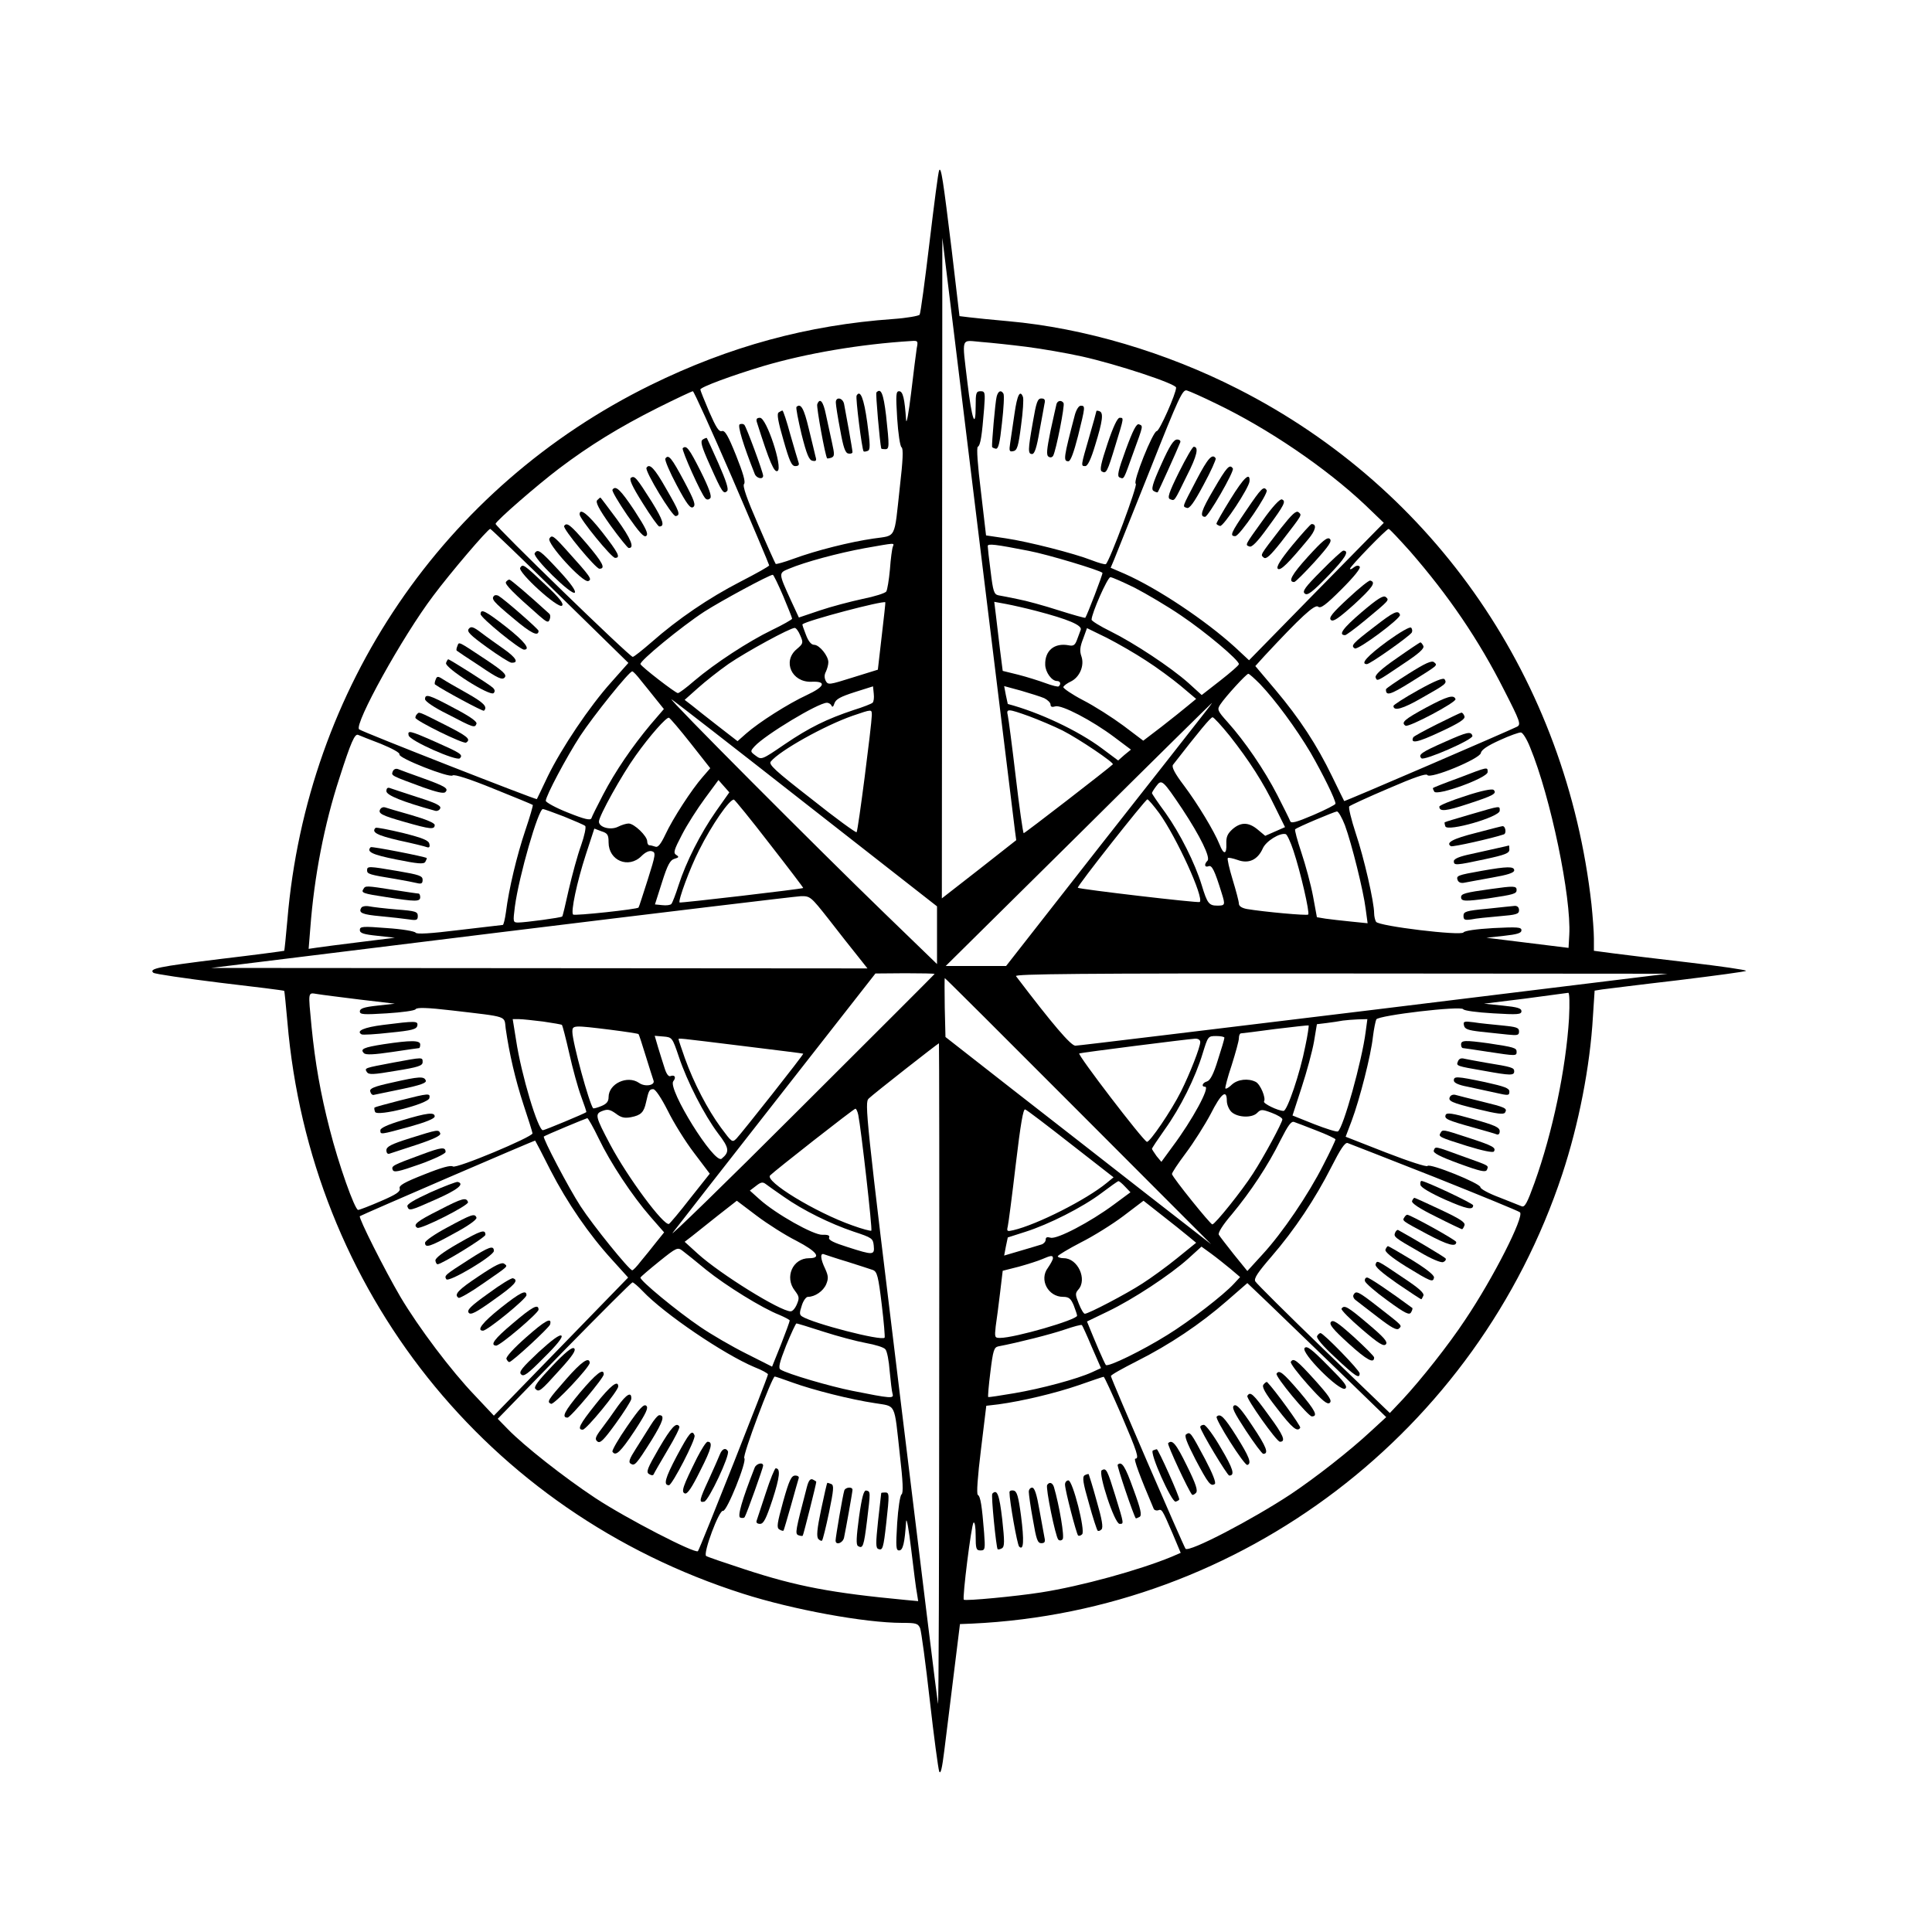 <?xml version="1.0" standalone="no"?>
<!DOCTYPE svg PUBLIC "-//W3C//DTD SVG 20010904//EN"
 "http://www.w3.org/TR/2001/REC-SVG-20010904/DTD/svg10.dtd">
<svg version="1.0" xmlns="http://www.w3.org/2000/svg"
 width="800pt" height="800pt" viewBox="0 0 800 800"
 preserveAspectRatio="xMidYMid meet">

<g transform="translate(0,800) scale(0.1,-0.1)"
fill="#000000" stroke="none">
<path d="M3889 7295 c-4 -6 -21 -140 -40 -298 -19 -159 -37 -294 -41 -300 -3
-5 -53 -14 -110 -18 -353 -25 -677 -113 -1003 -273 -859 -422 -1424 -1253
-1505 -2215 -6 -69 -12 -126 -13 -128 -2 -1 -121 -17 -265 -34 -259 -32 -296
-40 -277 -57 6 -5 129 -23 274 -41 146 -17 266 -32 268 -34 1 -2 7 -59 13
-128 94 -1109 826 -2030 1886 -2368 206 -66 505 -121 660 -121 57 0 65 -2 74
-22 5 -13 23 -147 40 -298 17 -151 35 -284 39 -295 6 -14 12 13 21 85 7 58 25
199 39 315 l26 210 50 2 c1116 52 2091 795 2444 1861 68 206 115 445 127 653
l7 107 31 5 c17 2 158 20 314 38 155 19 282 36 282 39 0 4 -105 19 -232 34
-128 15 -270 32 -315 38 l-83 11 0 51 c0 28 -5 92 -10 141 -104 928 -645 1718
-1463 2134 -298 152 -638 253 -952 281 -66 6 -138 13 -161 16 l-41 5 -32 272
c-36 295 -44 347 -52 332z m314 -2737 l5 -37 -154 -121 -154 -120 1 1367 1
1368 148 -1210 c82 -665 150 -1227 153 -1247z m-407 2000 c-3 -18 -13 -100
-23 -183 -10 -82 -19 -134 -21 -115 -6 89 -13 120 -29 120 -13 0 -14 -14 -8
-112 4 -62 12 -116 18 -120 8 -5 6 -53 -7 -165 -24 -220 -13 -199 -109 -213
-97 -14 -237 -49 -332 -84 -38 -14 -71 -23 -73 -21 -2 2 -35 75 -72 161 -48
110 -66 162 -59 170 7 8 -4 45 -33 118 -33 82 -46 105 -59 101 -12 -4 -24 15
-52 79 -20 47 -37 89 -37 93 0 10 130 58 260 97 179 53 402 91 614 104 27 2
28 0 22 -30z m454 6 c63 -8 167 -26 230 -40 144 -32 390 -113 390 -129 0 -25
-69 -180 -80 -180 -16 0 -101 -213 -87 -218 10 -3 -109 -323 -124 -333 -4 -2
-30 5 -58 16 -74 29 -263 77 -357 91 l-81 12 -21 180 c-14 113 -19 183 -13
187 11 6 17 46 26 158 5 67 4 72 -15 72 -18 0 -20 -7 -20 -62 0 -100 -16 -55
-34 97 -23 195 -29 176 57 169 39 -3 124 -12 187 -20z m785 -235 c215 -103
455 -266 618 -420 l77 -74 -279 -284 -279 -285 -58 54 c-122 111 -321 244
-457 304 l-58 25 14 33 c7 18 74 185 148 370 121 305 136 337 154 331 11 -3
65 -27 120 -54z m-2004 -306 c85 -197 154 -361 154 -364 0 -4 -54 -34 -120
-68 -130 -67 -258 -154 -367 -250 -38 -33 -73 -61 -78 -61 -13 0 -571 542
-568 551 5 15 172 160 263 229 127 96 249 171 408 251 76 38 142 69 146 69 4
0 77 -161 162 -357z m-712 -491 l283 -277 -71 -80 c-90 -100 -206 -273 -263
-390 -23 -49 -44 -92 -45 -94 -2 -4 -725 279 -736 289 -22 20 179 384 307 553
70 94 226 277 236 277 3 0 133 -125 289 -278z m3519 186 c161 -185 285 -367
391 -577 65 -127 70 -141 53 -150 -29 -15 -715 -311 -716 -308 -1 1 -23 47
-50 102 -63 130 -134 239 -236 360 l-82 97 38 42 c149 160 208 215 222 204 10
-9 31 6 97 72 53 53 81 88 75 94 -6 6 -15 4 -25 -4 -8 -7 -15 -9 -15 -5 0 9
151 165 160 165 4 0 43 -42 88 -92z m-2141 18 c-3 -7 -9 -50 -12 -94 -4 -44
-11 -85 -15 -91 -4 -7 -48 -21 -98 -31 -51 -11 -131 -32 -178 -48 l-86 -29
-33 71 c-52 114 -52 113 -8 131 66 28 204 65 313 85 131 23 123 23 117 6z
m563 -17 c79 -15 294 -80 305 -91 3 -3 -64 -177 -71 -186 -1 -2 -51 12 -111
31 -59 19 -135 40 -168 46 -33 7 -69 14 -81 16 -18 4 -22 16 -32 99 -7 52 -12
99 -12 105 0 11 32 7 170 -20z m-1017 -187 c20 -48 37 -90 37 -94 0 -3 -38
-25 -84 -47 -97 -47 -235 -137 -321 -210 -32 -28 -63 -51 -68 -51 -10 0 -151
109 -155 120 -5 12 169 155 264 217 70 45 268 152 284 153 3 0 22 -39 43 -88z
m1456 34 c48 -25 135 -76 192 -115 101 -68 239 -184 239 -201 0 -5 -35 -35
-77 -68 l-77 -60 -55 50 c-73 65 -226 166 -323 214 -43 21 -78 43 -78 48 0 26
66 176 78 176 7 0 52 -20 101 -44z m-1048 -200 l-16 -139 -103 -32 c-99 -31
-103 -32 -113 -14 -6 13 -6 25 1 38 5 11 10 28 10 39 0 26 -37 72 -59 72 -12
0 -24 15 -34 42 -9 23 -16 42 -14 43 19 16 334 99 343 91 1 0 -6 -64 -15 -140z
m641 104 c130 -34 190 -59 183 -78 -4 -10 -11 -29 -16 -43 -8 -21 -15 -25 -34
-21 -59 11 -99 -22 -97 -81 1 -31 27 -67 49 -67 13 0 18 -12 7 -22 -3 -3 -27
3 -54 13 -27 10 -78 26 -113 35 l-65 16 -11 86 c-6 48 -13 112 -17 143 l-7 57
49 -9 c27 -5 84 -18 126 -29z m-978 -102 c13 -30 12 -33 -15 -56 -60 -50 -21
-138 61 -135 64 3 56 -20 -19 -55 -76 -35 -199 -113 -252 -160 l-35 -31 -80
62 c-44 34 -93 73 -109 86 l-30 23 55 49 c30 27 87 72 127 100 73 50 254 149
274 149 5 0 16 -14 23 -32z m1431 -103 c44 -28 109 -76 144 -105 l64 -54 -34
-28 c-19 -16 -68 -55 -109 -87 l-76 -58 -82 62 c-46 34 -121 82 -168 106 -46
24 -82 49 -81 54 2 6 16 16 31 23 37 18 57 66 44 104 -8 22 -6 40 7 73 l16 44
82 -40 c45 -23 118 -65 162 -94z m-2091 -83 c17 -20 44 -55 62 -77 l33 -41
-55 -64 c-76 -91 -146 -193 -197 -291 -24 -46 -46 -90 -48 -97 -4 -10 -27 -5
-97 23 -51 20 -92 43 -92 49 0 20 85 180 142 268 56 85 203 268 216 268 4 0
20 -17 36 -38z m2563 -14 c64 -67 150 -184 210 -285 50 -87 103 -194 103 -211
0 -4 -41 -25 -92 -47 -73 -31 -93 -36 -96 -24 -3 8 -27 56 -53 107 -54 105
-135 223 -205 301 -43 48 -45 53 -31 74 21 32 108 127 116 127 4 0 25 -19 48
-42z m-1604 -78 c-4 -4 -39 -18 -78 -30 -111 -37 -183 -72 -286 -142 -95 -65
-96 -65 -120 -47 -23 17 -23 18 -4 39 43 47 263 180 299 180 8 0 17 -6 19 -12
4 -8 8 -4 12 9 6 18 25 28 84 47 l76 24 3 -30 c2 -17 0 -34 -5 -38z m711 19
c14 -7 26 -19 26 -26 0 -10 6 -12 20 -8 25 8 152 -58 245 -128 l68 -51 -27
-22 -26 -23 -67 50 c-99 74 -261 150 -390 184 0 0 -4 17 -8 37 l-7 37 70 -19
c38 -11 82 -25 96 -31z m-986 -438 l542 -424 0 -119 0 -120 -217 210 c-271
262 -904 897 -882 886 9 -5 260 -200 557 -433z m1645 371 c-21 -27 -213 -272
-428 -545 l-389 -497 -125 0 -125 0 550 544 c302 300 551 545 552 545 2 1 -14
-21 -35 -47z m-1373 -4 c-1 -42 -57 -479 -63 -484 -3 -3 -87 58 -186 137 -153
119 -180 144 -169 156 37 45 221 148 338 189 82 28 80 28 80 2z m652 -4 c40
-15 102 -41 138 -59 67 -34 215 -134 208 -140 -16 -16 -364 -285 -369 -285 -3
0 -18 105 -33 233 -15 127 -30 242 -33 255 -7 28 0 28 89 -4z m-1402 -112 l81
-103 -32 -37 c-44 -50 -123 -171 -154 -238 -19 -40 -31 -54 -41 -50 -9 3 -20
6 -25 6 -5 0 -9 7 -9 16 0 22 -54 74 -77 74 -10 0 -29 -6 -43 -13 -31 -16 -80
-3 -80 21 0 23 95 194 152 273 58 82 128 161 138 157 5 -2 45 -49 90 -106z
m2232 31 c81 -103 139 -193 188 -295 l41 -83 -41 -18 -41 -18 -30 25 c-38 32
-70 33 -105 3 -21 -19 -27 -32 -26 -60 2 -46 -11 -48 -28 -4 -22 55 -91 169
-148 245 -38 50 -51 76 -45 85 108 139 156 197 164 197 5 0 37 -35 71 -77z
m1244 -48 c85 -206 171 -621 162 -777 l-3 -53 -170 21 -170 21 73 8 c54 6 72
11 72 23 0 13 -16 14 -117 9 -69 -4 -119 -11 -123 -18 -10 -15 -351 26 -362
44 -4 6 -8 23 -8 35 0 47 -42 230 -76 331 -19 58 -31 108 -27 112 4 4 77 38
162 74 106 46 156 63 161 56 11 -19 218 67 222 91 2 13 27 30 78 53 41 19 81
33 88 32 8 -1 25 -29 38 -62z m-4759 15 c46 -19 80 -37 77 -44 -5 -15 206 -98
220 -87 7 6 72 -15 170 -55 87 -35 160 -65 162 -67 2 -2 -12 -50 -31 -106 -35
-104 -68 -242 -80 -338 -4 -29 -10 -53 -13 -53 -3 0 -84 -10 -180 -21 -122
-15 -176 -18 -181 -11 -4 6 -57 15 -119 19 -101 8 -112 7 -112 -8 0 -13 15
-18 73 -24 l72 -8 -145 -18 c-80 -10 -160 -20 -178 -23 l-34 -5 7 87 c16 213
58 429 120 619 48 150 64 186 78 180 7 -3 49 -20 94 -37z m1388 -279 c-65 -93
-124 -210 -155 -306 -12 -38 -26 -74 -30 -78 -4 -5 -21 -7 -38 -5 l-30 3 29
91 c23 73 34 93 52 98 18 5 20 8 7 16 -13 8 -9 21 24 84 21 41 64 108 95 150
l56 76 22 -25 23 -26 -55 -78z m1930 10 c76 -115 118 -202 105 -215 -15 -15
-12 -29 4 -23 14 6 25 -15 55 -112 15 -48 14 -51 -18 -51 -35 0 -42 9 -65 85
-28 91 -89 213 -150 299 -31 42 -56 79 -56 82 0 3 8 16 18 29 22 30 27 25 107
-94z m-1709 -144 c78 -100 141 -183 140 -184 -3 -4 -509 -63 -512 -60 -7 7 43
143 81 217 52 104 126 211 144 209 3 0 70 -82 147 -182z m1614 126 c73 -102
186 -350 168 -368 -5 -5 -499 53 -505 59 -5 5 280 366 288 366 4 0 26 -26 49
-57z m-2465 -14 c44 -18 84 -35 88 -39 5 -4 -3 -41 -17 -81 -15 -41 -37 -123
-51 -183 -13 -59 -25 -110 -27 -111 -4 -5 -155 -25 -182 -25 -22 0 -22 2 -14
66 17 127 97 404 116 404 4 0 43 -14 87 -31z m3234 -36 c28 -76 77 -273 86
-347 l8 -59 -69 7 c-38 4 -85 9 -105 12 l-36 6 -16 87 c-9 48 -31 129 -48 180
-17 51 -29 95 -26 97 7 8 162 73 173 74 6 0 21 -26 33 -57z m-3049 -71 c0 -76
83 -110 136 -57 16 16 32 24 44 20 16 -5 15 -14 -18 -118 -20 -62 -36 -113
-38 -115 -4 -7 -265 -35 -271 -29 -10 11 15 132 53 249 l35 107 29 -11 c26 -8
30 -15 30 -46z m2836 -35 c29 -87 68 -256 61 -264 -6 -5 -182 11 -254 23 -21
4 -33 12 -33 22 0 9 -12 54 -26 100 -14 46 -23 86 -20 89 2 3 21 -1 41 -8 46
-17 83 1 104 48 13 30 71 66 95 59 5 -1 20 -32 32 -69z m-1924 -284 c42 -54
95 -122 118 -150 l42 -53 -1359 1 -1358 1 1200 148 c660 81 1218 148 1240 149
40 1 42 -1 117 -96z m438 -226 c0 -1 -253 -254 -562 -562 -308 -308 -544 -537
-522 -509 21 28 219 281 439 562 l400 511 123 1 c67 0 122 -1 122 -3z m1820
-148 c-668 -81 -1225 -149 -1237 -149 -19 0 -94 88 -246 288 -8 9 263 12 1344
11 l1354 -1 -1215 -149z m-1225 -420 l550 -551 -270 210 c-148 116 -396 309
-550 429 l-280 219 -3 122 c-1 67 -1 122 0 122 2 0 251 -248 553 -551z m-2975
462 l145 -17 -72 -8 c-56 -6 -73 -12 -73 -24 0 -13 15 -14 112 -8 63 4 115 11
119 17 5 8 48 7 150 -5 238 -28 216 -21 223 -75 15 -105 40 -212 74 -316 20
-60 37 -114 37 -118 0 -15 -317 -148 -330 -137 -8 6 -46 -4 -118 -33 -84 -33
-106 -46 -102 -58 4 -13 -14 -25 -79 -53 -46 -20 -88 -36 -93 -36 -14 0 -82
192 -118 335 -38 148 -60 273 -75 424 -14 148 -16 141 23 135 17 -3 97 -13
177 -23z m5007 -78 c-13 -210 -68 -472 -143 -681 -30 -83 -40 -102 -53 -97 -9
4 -51 20 -93 37 -43 16 -78 35 -78 42 0 16 -211 101 -219 88 -3 -5 -75 18
-173 56 l-166 65 25 66 c33 88 80 272 88 348 4 33 11 66 14 72 11 17 351 57
360 42 4 -6 56 -13 124 -17 102 -6 117 -5 117 9 0 12 -17 17 -77 23 l-78 8
170 21 c94 13 174 23 179 24 5 0 6 -44 3 -106z m-4248 -13 c41 -6 76 -12 78
-14 2 -2 16 -55 30 -117 14 -63 36 -143 49 -178 13 -35 23 -65 22 -66 -7 -6
-173 -75 -180 -75 -20 0 -89 227 -111 373 l-14 87 26 0 c14 0 59 -5 100 -10z
m3406 -42 c-15 -119 -93 -400 -115 -413 -5 -3 -49 11 -98 30 l-90 36 38 117
c21 64 44 149 51 189 l12 72 41 5 c23 3 52 7 66 10 14 2 42 4 63 5 l39 1 -7
-52z m-250 -60 c-22 -113 -75 -268 -90 -268 -23 0 -86 31 -81 39 9 14 -15 71
-34 81 -31 16 -75 11 -99 -11 -12 -12 -24 -19 -27 -16 -2 2 9 46 26 96 16 51
30 101 30 112 0 10 3 19 8 20 4 0 68 8 142 18 74 9 137 16 139 15 1 -2 -4 -40
-14 -86z m-2877 68 c63 -8 115 -16 116 -18 2 -2 15 -42 30 -91 15 -48 29 -93
32 -101 8 -20 -35 -28 -60 -10 -48 33 -126 -3 -126 -59 0 -18 -8 -28 -30 -37
-17 -7 -32 -11 -34 -9 -16 19 -86 274 -86 317 0 27 4 27 158 8z m283 -112 c34
-102 105 -241 163 -318 46 -60 48 -76 14 -104 -30 -24 -225 290 -200 321 13
16 6 28 -12 21 -8 -3 -17 10 -24 33 -7 21 -19 60 -27 86 l-14 48 36 -3 c36 -3
37 -4 64 -84z m2259 79 c0 -5 -12 -46 -27 -92 -18 -59 -32 -85 -45 -89 -19 -5
-25 -22 -8 -22 22 0 -52 -137 -135 -248 l-46 -63 -20 24 c-10 14 -19 28 -19
30 0 3 24 39 53 80 64 89 127 215 157 315 22 71 22 72 56 72 19 0 34 -3 34 -7z
m-1996 -34 c138 -17 252 -31 252 -32 3 -3 -255 -329 -276 -351 -18 -18 -19
-17 -65 45 -55 75 -112 184 -149 287 -14 40 -26 75 -26 78 0 6 -13 7 264 -27z
m1896 16 c0 -21 -43 -131 -80 -205 -39 -78 -130 -212 -141 -208 -17 6 -290
363 -280 366 12 4 446 59 479 61 13 1 22 -5 22 -14z m-1081 -1377 c0 -755 -2
-1368 -5 -1363 -2 6 -71 568 -154 1249 -146 1194 -150 1240 -133 1257 18 18
286 228 291 229 1 0 2 -618 1 -1372z m-1124 1093 c24 -49 73 -128 109 -175
l65 -86 -81 -102 c-44 -57 -84 -104 -88 -106 -22 -8 -170 191 -243 328 -62
117 -65 128 -32 140 21 8 31 6 55 -11 22 -17 36 -20 63 -15 41 8 53 20 62 61
11 50 14 55 30 55 9 0 33 -36 60 -89z m2315 41 c0 -16 9 -37 20 -47 26 -23 85
-25 106 -3 15 15 20 15 60 0 24 -9 44 -21 44 -27 0 -13 -77 -156 -122 -225
-44 -69 -157 -210 -168 -210 -8 0 -162 191 -167 208 -2 4 24 43 57 87 33 44
79 117 103 162 43 85 67 105 67 55z m-1526 -59 c12 -60 59 -474 54 -479 -3 -2
-38 7 -79 22 -153 54 -364 183 -340 207 20 20 346 276 353 276 3 1 9 -11 12
-26z m880 -120 l177 -138 -28 -23 c-85 -70 -289 -173 -387 -196 -26 -6 -28 -5
-23 16 3 13 18 128 33 256 20 168 31 232 39 228 7 -2 92 -67 189 -143z m-1955
23 c49 -102 139 -238 215 -325 l56 -64 -33 -41 c-18 -23 -46 -58 -63 -78 -16
-21 -32 -38 -36 -38 -12 0 -162 185 -214 265 -49 75 -159 285 -152 289 8 6
174 75 180 76 3 0 25 -38 47 -84z m2974 32 c42 -16 77 -33 77 -36 0 -4 -22
-51 -50 -105 -62 -123 -170 -282 -252 -371 l-63 -69 -56 69 c-30 38 -58 74
-62 81 -5 7 16 41 54 85 78 94 149 201 201 306 32 63 45 81 57 76 9 -3 51 -19
94 -36z m-3174 -163 c70 -136 160 -267 256 -372 l66 -73 -278 -286 -278 -286
-79 84 c-97 101 -232 280 -308 408 -65 111 -174 327 -168 334 6 5 724 315 726
313 1 -1 30 -56 63 -122z m3661 -29 c190 -76 349 -141 354 -146 18 -18 -110
-271 -227 -445 -68 -103 -182 -247 -259 -330 l-53 -56 -274 264 c-151 146
-278 272 -283 281 -7 12 10 37 67 103 96 111 181 239 248 371 37 73 56 102 67
99 8 -3 170 -66 360 -141z m-2694 -82 c78 -55 191 -111 289 -144 76 -25 80
-28 83 -58 4 -40 -2 -40 -108 -6 -57 18 -80 29 -77 39 4 9 -4 13 -28 12 -37
-1 -192 86 -260 147 l-40 36 25 19 c20 16 28 18 41 8 9 -7 43 -31 75 -53z
m1413 42 l22 -23 -69 -51 c-97 -72 -236 -145 -262 -137 -14 4 -20 2 -20 -8 0
-8 -8 -17 -17 -20 -10 -3 -49 -15 -87 -26 l-68 -20 7 37 c4 20 8 37 8 38 1 0
34 11 72 23 98 31 238 102 315 160 36 27 68 50 71 50 3 1 16 -10 28 -23z
m-1361 -224 c86 -45 105 -72 52 -72 -68 0 -102 -79 -59 -134 18 -24 20 -30 9
-56 -7 -17 -18 -30 -26 -30 -43 0 -291 154 -384 238 l-55 50 30 23 c16 13 65
52 108 86 l78 61 82 -62 c45 -34 119 -81 165 -104z m1621 20 l34 -28 -79 -64
c-43 -35 -108 -82 -144 -105 -66 -43 -223 -125 -238 -125 -5 0 -16 19 -25 42
-15 37 -15 43 -2 58 38 42 -2 130 -60 130 -14 0 -25 4 -25 8 0 4 43 30 95 57
52 26 132 76 177 110 l83 63 75 -59 c41 -32 90 -71 109 -87z m-1995 -140 c82
-66 232 -159 304 -187 23 -10 42 -20 42 -23 0 -4 -16 -48 -36 -99 l-37 -92
-107 54 c-60 30 -146 80 -191 111 -96 65 -251 193 -247 204 2 4 37 34 78 67
72 58 76 59 96 44 12 -9 56 -44 98 -79z m2171 4 l40 -34 -25 -27 c-44 -48
-183 -155 -275 -212 -104 -65 -247 -135 -256 -125 -3 4 -16 32 -29 62 -13 30
-29 69 -36 86 l-13 32 87 42 c104 50 256 150 332 218 l55 50 40 -29 c22 -16
58 -45 80 -63z m-1585 29 c47 -15 94 -30 105 -34 17 -7 22 -26 36 -142 9 -74
14 -136 12 -138 -12 -15 -297 59 -342 88 -11 7 -11 15 -1 45 6 20 18 36 25 36
30 0 64 24 76 52 10 24 9 35 -4 64 -20 41 -22 68 -4 60 6 -2 50 -17 97 -31z
m850 15 c0 -6 -10 -24 -21 -40 -37 -49 1 -120 63 -120 24 0 32 -7 44 -35 7
-19 14 -38 14 -43 0 -17 -258 -92 -319 -92 -22 0 -23 2 -18 48 4 26 12 88 18
138 l11 92 67 17 c36 10 80 24 96 31 37 16 45 17 45 4z m-1699 -136 c90 -95
337 -262 463 -315 31 -12 56 -26 56 -30 0 -11 -282 -723 -290 -732 -11 -12
-296 135 -425 220 -130 86 -295 216 -362 285 l-42 43 275 283 c152 155 279
282 283 282 4 0 23 -16 42 -36z m2877 -326 l202 -196 -62 -57 c-89 -83 -230
-193 -333 -262 -159 -105 -421 -242 -436 -226 -8 10 -309 705 -309 715 0 5 49
32 108 62 135 68 262 153 372 249 l85 74 85 -81 c47 -45 176 -170 288 -278z
m-2129 158 c59 -19 138 -40 176 -47 39 -7 75 -18 81 -26 7 -7 15 -48 18 -91 4
-42 9 -85 12 -94 6 -20 -7 -19 -167 13 -91 18 -269 70 -297 88 -10 6 -5 28 23
99 21 51 40 92 43 92 3 0 53 -15 111 -34z m1112 -64 l38 -87 -37 -17 c-61 -28
-210 -68 -322 -87 -58 -10 -106 -17 -108 -16 -2 2 2 49 9 104 11 90 15 102 33
106 84 16 217 50 273 69 38 13 70 22 73 19 2 -2 21 -43 41 -91z m-1239 -147
c86 -31 240 -70 340 -85 90 -15 80 6 104 -213 13 -112 15 -160 7 -165 -6 -4
-14 -58 -18 -119 -6 -99 -5 -113 8 -113 16 0 23 30 29 120 2 19 11 -32 21
-115 10 -82 20 -165 24 -183 l5 -32 -53 5 c-306 29 -449 56 -663 126 -83 27
-156 52 -162 56 -14 10 54 193 70 187 15 -5 100 206 88 218 -9 9 115 338 126
338 3 0 36 -11 74 -25z m1361 -133 c67 -157 75 -182 58 -182 -8 0 18 -71 76
-207 2 -6 11 -9 18 -7 16 6 17 5 60 -95 l34 -81 -37 -16 c-133 -55 -375 -122
-542 -148 -102 -16 -312 -36 -319 -30 -7 6 31 309 40 319 5 5 9 -17 9 -53 0
-55 2 -62 20 -62 19 0 20 5 15 73 -9 112 -15 151 -26 157 -6 4 -1 74 13 188
l22 181 51 6 c95 13 232 45 331 79 54 19 101 35 104 35 3 0 35 -70 73 -157z"/>
<path d="M3629 6375 c-4 -3 14 -206 20 -232 1 -2 8 -3 16 -3 18 0 18 10 4 140
-11 91 -21 115 -40 95z"/>
<path d="M3547 6362 c-5 -8 22 -223 29 -231 2 -2 9 -1 17 2 11 4 11 23 -2 118
-14 101 -29 137 -44 111z"/>
<path d="M3461 6333 c0 -10 8 -61 18 -113 13 -73 21 -96 34 -98 9 -2 17 1 17
6 0 10 -27 159 -35 200 -6 26 -35 30 -34 5z"/>
<path d="M3384 6326 c-4 -11 33 -214 41 -224 1 -1 9 0 18 3 13 6 13 13 2 63
-7 31 -18 83 -25 115 -11 55 -25 72 -36 43z"/>
<path d="M3298 6315 c-3 -3 7 -54 21 -113 21 -83 31 -108 46 -110 14 -3 17 1
12 17 -3 12 -15 64 -28 116 -20 84 -33 107 -51 90z"/>
<path d="M3224 6292 c-8 -5 -2 -39 20 -114 25 -88 34 -108 49 -108 13 0 17 5
14 14 -3 8 -18 60 -34 115 -15 56 -30 101 -33 101 -3 0 -10 -4 -16 -8z"/>
<path d="M3134 6252 c53 -167 72 -211 86 -202 22 14 -46 220 -73 220 -13 0
-17 -5 -13 -18z"/>
<path d="M3063 6243 c-10 -4 14 -84 62 -205 7 -19 35 -25 35 -8 0 14 -70 204
-78 211 -4 4 -12 5 -19 2z"/>
<path d="M4127 6358 c-6 -22 -21 -197 -19 -208 0 -3 7 -6 15 -8 11 -2 17 22
26 107 7 61 10 115 6 121 -10 17 -22 11 -28 -12z"/>
<path d="M4201 6288 c-7 -46 -15 -100 -18 -122 -5 -33 -4 -38 13 -34 16 3 21
20 32 106 8 57 11 110 8 118 -12 32 -24 9 -35 -68z"/>
<path d="M4277 6253 c-21 -118 -21 -133 -3 -133 10 0 19 28 30 93 9 50 19 102
21 115 4 16 1 22 -13 22 -16 0 -21 -16 -35 -97z"/>
<path d="M4375 6328 c-2 -7 -13 -58 -25 -112 -16 -79 -18 -101 -8 -107 7 -5
15 -3 19 4 12 22 49 209 43 218 -8 13 -24 11 -29 -3z"/>
<path d="M4451 6283 c-47 -179 -49 -193 -27 -193 9 0 22 35 40 105 30 122 31
125 11 125 -8 0 -18 -16 -24 -37z"/>
<path d="M4540 6298 c0 -2 -13 -50 -30 -108 -35 -121 -35 -120 -16 -120 10 0
24 30 41 87 31 100 35 134 18 140 -7 3 -13 3 -13 1z"/>
<path d="M4586 6163 c-27 -81 -33 -109 -24 -115 19 -11 23 -3 57 109 36 117
35 113 17 113 -9 0 -27 -38 -50 -107z"/>
<path d="M4662 6139 c-33 -90 -37 -111 -26 -116 19 -7 15 -14 57 103 42 115
41 110 23 117 -10 4 -25 -25 -54 -104z"/>
<path d="M4809 6078 c-38 -84 -43 -105 -32 -111 8 -5 16 -7 17 -5 3 3 80 173
93 206 3 7 -3 12 -13 12 -14 0 -31 -26 -65 -102z"/>
<path d="M4882 6045 c-43 -87 -49 -107 -37 -112 20 -7 15 -14 69 96 43 84 51
121 29 121 -5 0 -32 -47 -61 -105z"/>
<path d="M4955 6014 c-62 -119 -59 -110 -41 -117 11 -5 30 21 70 96 30 55 52
105 50 109 -14 22 -33 0 -79 -88z"/>
<path d="M5026 5974 c-52 -88 -60 -114 -36 -114 13 0 122 189 115 200 -13 20
-25 7 -79 -86z"/>
<path d="M5095 5933 c-33 -53 -59 -99 -58 -102 1 -3 8 -7 15 -9 14 -3 120 158
122 185 3 41 -24 15 -79 -74z"/>
<path d="M5162 5889 c-66 -97 -71 -109 -47 -109 18 0 138 177 130 190 -12 19
-22 9 -83 -81z"/>
<path d="M5230 5847 c-77 -107 -75 -103 -56 -110 10 -4 34 21 75 78 70 95 77
110 59 117 -8 3 -39 -30 -78 -85z"/>
<path d="M5304 5813 c-90 -117 -85 -109 -71 -122 10 -8 27 8 73 66 90 117 85
109 71 122 -10 8 -27 -8 -73 -66z"/>
<path d="M5352 5743 c-50 -61 -68 -90 -61 -98 11 -10 43 22 126 122 31 37 37
63 14 63 -4 0 -39 -39 -79 -87z"/>
<path d="M5416 5695 c-68 -75 -84 -105 -57 -105 5 0 43 38 85 84 60 67 73 86
62 95 -10 8 -30 -8 -90 -74z"/>
<path d="M5472 5637 c-68 -68 -81 -86 -69 -95 11 -9 30 5 96 73 71 73 91 105
63 105 -4 0 -45 -37 -90 -83z"/>
<path d="M2910 6180 c-11 -7 -6 -27 30 -107 50 -112 56 -121 71 -106 7 7 -4
41 -36 114 -25 56 -47 104 -48 105 -1 2 -9 -1 -17 -6z"/>
<path d="M2827 6144 c-6 -6 77 -192 94 -208 6 -6 13 -6 20 1 7 7 -4 40 -40
112 -48 95 -59 109 -74 95z"/>
<path d="M2755 6101 c-3 -6 18 -56 47 -110 42 -79 57 -98 68 -91 12 8 6 26
-37 107 -52 97 -65 114 -78 94z"/>
<path d="M2677 6063 c-8 -13 107 -203 121 -200 21 4 16 17 -40 114 -48 85 -69
106 -81 86z"/>
<path d="M2613 6022 c-9 -6 4 -35 48 -105 33 -53 64 -97 69 -97 24 0 16 26
-31 102 -64 101 -71 109 -86 100z"/>
<path d="M2536 5972 c-3 -5 25 -52 61 -105 51 -73 70 -94 79 -86 10 8 -1 31
-49 105 -58 87 -78 106 -91 86z"/>
<path d="M2473 5929 c-8 -8 6 -36 55 -105 37 -51 71 -93 75 -93 26 -2 10 38
-48 118 -37 50 -68 91 -69 91 -1 0 -7 -5 -13 -11z"/>
<path d="M2400 5870 c0 -18 132 -180 147 -180 24 0 14 20 -53 106 -59 75 -94
103 -94 74z"/>
<path d="M2336 5822 c-7 -11 131 -177 146 -177 27 0 14 25 -52 103 -68 79 -83
91 -94 74z"/>
<path d="M2275 5770 c-12 -20 139 -185 161 -176 17 7 10 17 -91 129 -54 60
-60 63 -70 47z"/>
<path d="M2214 5709 c-10 -16 153 -176 166 -163 6 6 -15 37 -66 92 -77 83 -87
91 -100 71z"/>
<path d="M2154 5649 c-11 -18 157 -171 173 -157 9 7 -8 30 -69 87 -90 85 -93
87 -104 70z"/>
<path d="M2095 5590 c-6 -9 33 -48 137 -139 32 -28 39 -31 44 -16 4 9 3 20 -2
24 -82 75 -159 141 -165 141 -4 0 -11 -5 -14 -10z"/>
<path d="M2046 5533 c-13 -13 -4 -24 79 -93 73 -62 105 -78 105 -52 0 7 -142
131 -166 145 -6 3 -14 4 -18 0z"/>
<path d="M1990 5457 c0 -15 162 -147 180 -147 29 0 1 35 -74 94 -86 67 -106
77 -106 53z"/>
<path d="M1941 5396 c-9 -11 6 -26 75 -76 47 -34 93 -63 101 -64 33 -2 21 20
-30 56 -28 20 -71 50 -93 67 -34 26 -44 29 -53 17z"/>
<path d="M1894 5325 c-4 -9 -5 -17 -3 -19 2 -2 45 -31 96 -64 75 -51 93 -59
103 -47 9 11 -5 25 -77 73 -118 78 -112 76 -119 57z"/>
<path d="M1847 5255 c-8 -19 182 -140 197 -125 7 7 5 15 -4 23 -15 14 -178
117 -184 117 -2 0 -6 -7 -9 -15z"/>
<path d="M1804 5186 c-4 -9 -5 -18 -3 -20 32 -23 199 -113 203 -109 16 16 0
33 -71 73 -43 24 -88 50 -100 58 -20 13 -24 12 -29 -2z"/>
<path d="M1760 5105 c0 -9 38 -35 93 -62 109 -57 113 -58 120 -40 3 9 -26 30
-93 65 -104 56 -120 60 -120 37z"/>
<path d="M1727 5043 c-4 -3 -7 -10 -7 -15 0 -12 199 -110 210 -103 22 14 5 27
-90 75 -109 55 -104 53 -113 43z"/>
<path d="M1692 4955 c4 -22 199 -108 212 -95 15 15 3 22 -103 69 -104 46 -114
48 -109 26z"/>
<path d="M5582 5522 c-65 -60 -81 -80 -71 -89 9 -9 30 5 96 64 77 71 92 92 67
99 -5 2 -46 -31 -92 -74z"/>
<path d="M5637 5464 c-77 -66 -97 -94 -67 -94 4 0 41 27 82 61 104 86 101 84
86 97 -10 8 -34 -7 -101 -64z"/>
<path d="M5690 5404 c-90 -69 -98 -78 -80 -89 13 -8 192 125 187 139 -7 22
-26 13 -107 -50z"/>
<path d="M5745 5345 c-83 -61 -114 -95 -85 -95 13 0 176 115 186 131 3 6 2 15
-3 20 -5 5 -45 -18 -98 -56z"/>
<path d="M5783 5274 c-64 -44 -90 -69 -87 -79 7 -17 2 -20 116 57 62 41 86 62
82 73 -4 8 -9 15 -13 15 -3 -1 -47 -30 -98 -66z"/>
<path d="M5832 5210 c-51 -32 -93 -61 -93 -64 -1 -29 17 -24 102 29 115 72
113 69 97 83 -10 8 -36 -4 -106 -48z"/>
<path d="M5872 5142 c-56 -31 -102 -61 -102 -65 0 -23 38 -13 119 34 99 56
103 59 93 76 -5 8 -40 -6 -110 -45z"/>
<path d="M5905 5070 c-90 -49 -105 -62 -85 -75 13 -8 211 97 207 110 -7 20
-34 12 -122 -35z"/>
<path d="M5950 5001 c-52 -26 -96 -50 -98 -54 -13 -28 17 -22 111 22 82 38
105 54 101 65 -3 9 -9 16 -13 15 -3 0 -49 -22 -101 -48z"/>
<path d="M5985 4929 c-100 -44 -114 -54 -99 -69 11 -11 216 78 211 93 -6 20
-22 16 -112 -24z"/>
<path d="M6041 4779 c-58 -21 -106 -40 -107 -42 -2 -1 1 -8 5 -15 12 -19 221
57 221 81 0 22 3 23 -119 -24z"/>
<path d="M6068 4704 c-60 -19 -108 -39 -108 -44 0 -22 27 -19 118 11 104 34
122 43 107 58 -6 6 -51 -3 -117 -25z"/>
<path d="M6090 4628 c-58 -17 -106 -31 -108 -33 -1 -1 0 -9 3 -17 9 -23 225
39 225 65 0 21 7 22 -120 -15z"/>
<path d="M6111 4551 c-96 -24 -126 -41 -103 -55 7 -4 172 33 219 49 12 4 7 36
-6 34 -3 0 -53 -13 -110 -28z"/>
<path d="M6205 4489 c-22 -5 -73 -16 -112 -25 -49 -10 -73 -20 -73 -30 0 -18
7 -18 128 8 84 18 102 25 102 40 0 10 -1 18 -2 17 -2 -1 -21 -5 -43 -10z"/>
<path d="M6135 4394 c-101 -18 -106 -20 -99 -39 4 -9 14 -13 28 -10 11 2 63
12 114 21 64 11 92 20 92 30 0 17 -28 17 -135 -2z"/>
<path d="M6175 4319 c-110 -15 -125 -20 -125 -34 0 -18 18 -18 113 -5 106 16
117 19 117 35 0 17 -13 17 -105 4z"/>
<path d="M6158 4237 c-88 -8 -98 -12 -98 -29 0 -17 5 -19 33 -15 17 4 69 9
115 13 71 6 82 9 82 25 0 12 -7 18 -17 18 -10 -1 -62 -6 -115 -12z"/>
<path d="M1626 4805 c-6 -17 -8 -16 128 -66 54 -19 83 -26 90 -19 15 15 0 24
-94 58 -47 17 -92 33 -101 37 -10 4 -19 0 -23 -10z"/>
<path d="M1600 4724 c0 -17 67 -44 201 -81 9 -3 19 2 22 10 4 11 -18 22 -94
46 -55 18 -107 35 -115 38 -9 3 -14 -1 -14 -13z"/>
<path d="M1575 4650 c-11 -18 3 -26 102 -54 105 -30 123 -32 123 -12 0 8 -35
23 -97 41 -54 15 -103 30 -109 32 -7 2 -15 -1 -19 -7z"/>
<path d="M1555 4572 c-18 -18 6 -31 97 -52 56 -12 109 -25 116 -28 9 -3 13 1
10 13 -2 15 -27 25 -110 46 -59 14 -110 24 -113 21z"/>
<path d="M1535 4492 c-19 -19 6 -31 106 -51 90 -18 113 -20 120 -10 4 8 7 14
6 16 -7 6 -227 49 -232 45z"/>
<path d="M1520 4396 c0 -15 9 -18 120 -36 36 -6 75 -14 88 -17 17 -4 22 -1 22
14 0 16 -14 21 -102 36 -123 21 -128 21 -128 3z"/>
<path d="M1505 4319 c-11 -16 -3 -19 96 -34 120 -19 139 -19 139 0 0 8 -3 15
-7 15 -5 0 -51 7 -103 15 -115 18 -117 18 -125 4z"/>
<path d="M1496 4241 c-13 -21 4 -28 81 -35 43 -4 95 -10 116 -13 32 -5 37 -3
37 14 0 18 -9 21 -87 27 -48 4 -99 10 -114 13 -15 3 -30 0 -33 -6z"/>
<path d="M1586 3756 c-79 -10 -113 -25 -89 -39 4 -3 57 0 118 7 91 9 110 14
113 29 4 20 -7 20 -142 3z"/>
<path d="M1588 3676 c-83 -13 -98 -20 -81 -37 8 -8 42 -6 117 5 59 9 109 16
111 16 3 0 5 7 5 15 0 18 -39 18 -152 1z"/>
<path d="M1628 3600 c-121 -23 -119 -22 -109 -39 8 -12 26 -11 120 5 93 15
111 21 111 36 0 21 2 21 -122 -2z"/>
<path d="M1622 3517 c-73 -16 -92 -24 -89 -36 2 -9 7 -15 13 -15 5 1 57 12
116 24 81 17 105 26 101 36 -7 18 -27 17 -141 -9z"/>
<path d="M1655 3443 c-55 -14 -102 -27 -104 -29 -2 -2 -1 -10 2 -18 8 -21 220
33 225 57 4 21 -1 21 -123 -10z"/>
<path d="M1665 3361 c-60 -18 -90 -32 -90 -41 0 -19 -2 -19 123 15 64 18 102
33 102 42 0 19 -32 15 -135 -16z"/>
<path d="M1698 3287 c-79 -25 -98 -35 -98 -50 0 -11 5 -17 13 -14 6 2 58 19
113 37 72 24 100 38 97 47 -7 17 -10 16 -125 -20z"/>
<path d="M1745 3219 c-120 -44 -125 -47 -119 -63 5 -12 24 -8 112 23 61 22
107 44 107 51 0 22 -17 20 -100 -11z"/>
<path d="M6062 3754 c3 -15 16 -20 68 -26 36 -4 86 -9 113 -12 41 -4 47 -3 47
13 0 16 -11 19 -72 25 -40 4 -93 9 -116 13 -39 5 -44 4 -40 -13z"/>
<path d="M6050 3675 c0 -8 3 -15 8 -15 4 0 50 -7 102 -15 118 -18 120 -18 120
0 0 16 -11 19 -117 35 -96 13 -113 13 -113 -5z"/>
<path d="M6037 3605 c-8 -19 -7 -19 108 -39 110 -20 125 -20 125 -2 0 15 -9
18 -120 36 -36 6 -75 14 -86 16 -14 4 -23 0 -27 -11z"/>
<path d="M6020 3526 c0 -10 20 -19 58 -26 31 -7 83 -18 115 -25 53 -12 57 -12
57 5 0 14 -19 21 -100 39 -119 25 -130 25 -130 7z"/>
<path d="M6005 3460 c-12 -19 4 -26 115 -53 78 -19 106 -23 112 -14 11 18 1
22 -97 46 -49 12 -97 24 -107 27 -9 3 -19 0 -23 -6z"/>
<path d="M5986 3383 c-6 -16 7 -22 119 -53 43 -12 85 -24 92 -27 8 -3 13 2 13
13 0 16 -21 25 -110 50 -88 25 -110 28 -114 17z"/>
<path d="M5965 3309 c-10 -16 -5 -18 109 -54 65 -20 108 -29 112 -23 10 16 -5
24 -106 57 -107 35 -106 35 -115 20z"/>
<path d="M5937 3236 c-4 -10 25 -25 104 -54 90 -33 111 -37 116 -26 7 19 14
15 -103 57 -115 42 -110 41 -117 23z"/>
<path d="M1783 3063 c-70 -32 -100 -50 -96 -59 7 -19 9 -19 119 30 88 39 120
64 89 72 -5 1 -56 -18 -112 -43z"/>
<path d="M1818 2989 c-92 -46 -110 -61 -90 -73 14 -8 214 93 210 106 -7 21
-22 18 -120 -33z"/>
<path d="M1853 2918 c-51 -27 -93 -56 -93 -64 0 -23 20 -17 121 39 58 31 94
57 92 65 -7 19 -20 14 -120 -40z"/>
<path d="M1897 2851 c-63 -36 -96 -61 -94 -71 1 -8 5 -15 9 -15 17 0 198 111
198 122 0 24 -17 19 -113 -36z"/>
<path d="M1941 2784 c-100 -64 -102 -66 -93 -81 10 -15 197 97 197 117 0 25
-20 18 -104 -36z"/>
<path d="M1983 2716 c-86 -57 -105 -77 -84 -90 4 -3 50 23 101 59 110 76 103
70 88 82 -10 8 -38 -6 -105 -51z"/>
<path d="M2022 2644 c-73 -52 -90 -69 -81 -80 8 -10 29 0 104 54 88 62 104 81
79 89 -6 2 -52 -26 -102 -63z"/>
<path d="M2073 2584 c-74 -59 -102 -94 -73 -94 18 0 180 132 180 147 0 24 -25
12 -107 -53z"/>
<path d="M2122 2519 c-75 -63 -94 -89 -68 -91 15 -2 176 135 176 149 0 26 -26
12 -108 -58z"/>
<path d="M2178 2462 c-50 -44 -84 -81 -81 -89 3 -7 8 -13 12 -13 11 0 166 143
169 156 8 32 -21 16 -100 -54z"/>
<path d="M2230 2401 c-69 -65 -83 -82 -72 -92 10 -11 27 1 94 69 54 53 79 85
73 91 -7 7 -39 -17 -95 -68z"/>
<path d="M5882 3093 c2 -10 41 -33 101 -60 91 -40 117 -45 117 -24 0 8 -198
101 -214 101 -4 0 -6 -8 -4 -17z"/>
<path d="M5847 3027 c-3 -9 30 -31 99 -65 57 -29 106 -52 108 -52 2 0 7 7 10
16 5 12 -18 27 -99 65 -57 27 -106 49 -108 49 -3 0 -7 -6 -10 -13z"/>
<path d="M5815 2959 c-9 -14 -11 -13 96 -70 85 -45 119 -54 119 -32 0 8 -190
113 -203 113 -3 0 -9 -5 -12 -11z"/>
<path d="M5777 2896 c-7 -17 -4 -20 101 -80 47 -28 89 -46 98 -42 8 3 13 10
10 15 -4 6 -142 88 -197 118 -4 1 -9 -4 -12 -11z"/>
<path d="M5737 2826 c-4 -9 25 -33 86 -71 103 -63 111 -66 115 -45 1 10 -32
36 -92 73 -51 31 -96 57 -99 57 -2 0 -7 -6 -10 -14z"/>
<path d="M5696 2765 c-3 -10 24 -34 90 -80 53 -36 97 -65 99 -65 2 0 5 7 9 15
4 11 -20 32 -82 73 -114 77 -109 74 -116 57z"/>
<path d="M5652 2695 c2 -8 43 -44 93 -80 74 -54 91 -62 98 -49 5 8 7 17 5 18
-95 70 -178 126 -187 126 -7 0 -11 -7 -9 -15z"/>
<path d="M5605 2639 c-4 -6 0 -16 8 -22 9 -7 50 -39 92 -71 57 -44 79 -56 88
-47 13 13 17 9 -87 90 -82 64 -91 68 -101 50z"/>
<path d="M5555 2581 c-3 -5 35 -43 84 -85 70 -60 91 -73 100 -62 8 10 -9 29
-74 84 -85 72 -99 80 -110 63z"/>
<path d="M5511 2526 c-8 -10 8 -30 74 -90 75 -68 105 -84 105 -57 0 5 -38 43
-84 85 -67 60 -86 73 -95 62z"/>
<path d="M5454 2468 c-5 -8 23 -41 76 -90 83 -78 100 -89 100 -65 0 13 -150
167 -162 167 -4 0 -10 -5 -14 -12z"/>
<path d="M2286 2343 c-58 -61 -77 -86 -69 -94 15 -15 20 -11 102 80 52 57 68
81 58 88 -8 6 -36 -16 -91 -74z"/>
<path d="M2345 2290 c-77 -88 -82 -95 -63 -103 13 -4 160 152 160 170 -2 27
-35 4 -97 -67z"/>
<path d="M2402 2234 c-65 -78 -78 -104 -52 -104 12 0 150 164 150 179 0 28
-31 4 -98 -75z"/>
<path d="M2467 2186 c-68 -85 -78 -106 -54 -106 15 0 147 161 147 179 0 29
-33 3 -93 -73z"/>
<path d="M2558 2177 c-20 -29 -50 -71 -67 -93 -26 -34 -29 -44 -17 -53 11 -9
26 6 76 75 34 47 63 93 64 101 2 33 -20 20 -56 -30z"/>
<path d="M2597 2094 c-37 -53 -64 -101 -61 -105 13 -21 33 -2 91 85 49 75 59
97 49 105 -10 9 -28 -11 -79 -85z"/>
<path d="M2694 2098 c-15 -24 -42 -67 -61 -97 -27 -42 -32 -56 -21 -62 16 -10
22 -4 87 99 47 77 55 102 31 102 -6 0 -22 -19 -36 -42z"/>
<path d="M2728 2002 c-48 -83 -54 -98 -40 -106 10 -6 17 -6 19 0 2 5 28 50 57
99 30 50 52 93 49 98 -12 20 -33 -2 -85 -91z"/>
<path d="M2802 1970 c-48 -91 -56 -120 -32 -120 13 0 112 191 106 206 -10 26
-21 13 -74 -86z"/>
<path d="M2886 1963 c-58 -117 -67 -141 -50 -147 10 -4 29 24 64 95 47 92 53
119 30 119 -6 0 -25 -30 -44 -67z"/>
<path d="M2981 1978 c-5 -13 -25 -58 -45 -102 -41 -88 -43 -99 -20 -94 18 3
108 194 98 209 -9 16 -24 10 -33 -13z"/>
<path d="M5402 2418 c-16 -20 146 -182 168 -168 12 8 -2 26 -71 95 -69 70 -88
84 -97 73z"/>
<path d="M5345 2361 c-3 -6 29 -48 71 -95 60 -67 80 -83 90 -75 11 9 -2 28
-62 95 -76 84 -88 92 -99 75z"/>
<path d="M5286 2312 c-7 -11 131 -177 146 -177 27 0 14 25 -52 103 -68 79 -83
91 -94 74z"/>
<path d="M5232 2267 c-8 -9 5 -34 56 -99 63 -82 84 -99 96 -80 4 6 -107 159
-137 189 -2 2 -9 -2 -15 -10z"/>
<path d="M5165 2220 c-6 -10 121 -190 135 -190 26 0 14 28 -46 109 -65 90 -77
101 -89 81z"/>
<path d="M5110 2180 c-11 -7 0 -29 49 -104 35 -53 67 -96 72 -96 24 0 13 29
-44 114 -47 71 -66 93 -77 86z"/>
<path d="M5038 2134 c-9 -8 115 -204 127 -200 19 6 8 34 -46 120 -50 79 -66
95 -81 80z"/>
<path d="M4970 2091 c0 -15 112 -201 120 -201 25 0 16 29 -35 115 -30 52 -62
95 -70 95 -8 0 -15 -4 -15 -9z"/>
<path d="M4912 2061 c-9 -5 1 -32 38 -104 53 -100 63 -113 80 -102 7 4 -9 44
-40 103 -60 112 -61 114 -78 103z"/>
<path d="M4837 2024 c-5 -5 85 -198 99 -213 3 -3 10 1 16 7 9 9 1 35 -37 112
-45 92 -61 111 -78 94z"/>
<path d="M4774 1994 c-16 -7 77 -215 94 -212 7 2 14 6 15 9 3 8 -87 209 -93
208 -3 0 -10 -3 -16 -5z"/>
<path d="M3125 1923 c-53 -135 -72 -202 -60 -207 8 -3 17 -2 19 3 8 13 76 203
76 212 0 16 -28 9 -35 -8z"/>
<path d="M3171 1818 c-19 -57 -36 -109 -38 -115 -3 -8 3 -13 14 -13 15 0 25
20 52 101 30 93 34 129 13 129 -4 0 -23 -46 -41 -102z"/>
<path d="M3243 1783 c-25 -91 -28 -109 -16 -116 8 -5 16 -7 17 -5 2 1 15 48
31 103 15 55 30 106 32 113 3 7 -3 12 -14 12 -16 0 -25 -18 -50 -107z"/>
<path d="M3341 1842 c-47 -181 -50 -193 -35 -199 8 -3 16 -4 18 -2 3 4 56 214
56 223 0 2 -7 6 -15 10 -10 4 -17 -5 -24 -32z"/>
<path d="M3400 1749 c-17 -81 -20 -113 -11 -122 6 -6 13 -9 15 -6 3 3 16 55
29 117 19 93 21 112 9 117 -7 3 -15 5 -16 5 -2 0 -13 -50 -26 -111z"/>
<path d="M3496 1828 c-6 -18 -36 -193 -36 -207 0 -21 30 -11 35 12 8 38 35
189 35 198 0 14 -30 11 -34 -3z"/>
<path d="M3557 1718 c-11 -83 -13 -115 -4 -120 20 -12 24 -1 37 104 15 123 15
122 -3 126 -10 2 -18 -25 -30 -110z"/>
<path d="M3649 1818 c0 -2 -6 -53 -13 -115 -10 -94 -10 -113 1 -117 18 -7 21
2 33 109 13 118 13 125 -5 125 -8 0 -15 -1 -16 -2z"/>
<path d="M4628 1935 c-4 -5 67 -213 75 -222 2 -1 8 2 16 6 10 7 5 31 -26 115
-34 95 -48 117 -65 101z"/>
<path d="M4562 1912 c-16 -11 53 -222 74 -222 18 0 19 -3 -17 114 -34 110 -38
119 -57 108z"/>
<path d="M4491 1891 c-10 -7 -7 -30 18 -116 16 -59 33 -110 36 -113 3 -3 10
-1 16 5 8 8 2 42 -20 118 -16 59 -32 109 -33 111 -2 1 -10 -1 -17 -5z"/>
<path d="M4410 1853 c0 -24 47 -203 54 -211 4 -3 11 -1 17 5 14 14 -39 223
-57 223 -8 0 -14 -8 -14 -17z"/>
<path d="M4336 1851 c-7 -11 34 -212 46 -226 5 -5 12 -5 18 1 9 9 -14 142 -36
217 -6 18 -19 22 -28 8z"/>
<path d="M4260 1823 c0 -10 7 -62 17 -115 14 -82 19 -98 35 -98 14 0 17 6 13
23 -2 12 -12 64 -21 115 -11 64 -20 92 -30 92 -8 0 -14 -8 -14 -17z"/>
<path d="M4180 1821 c0 -36 32 -217 40 -225 19 -19 21 24 8 126 -11 83 -17
103 -31 106 -9 2 -17 -1 -17 -7z"/>
<path d="M4109 1815 c-6 -5 16 -223 22 -230 3 -2 11 0 18 4 11 7 11 28 1 120
-12 102 -21 127 -41 106z"/>
</g>
</svg>
